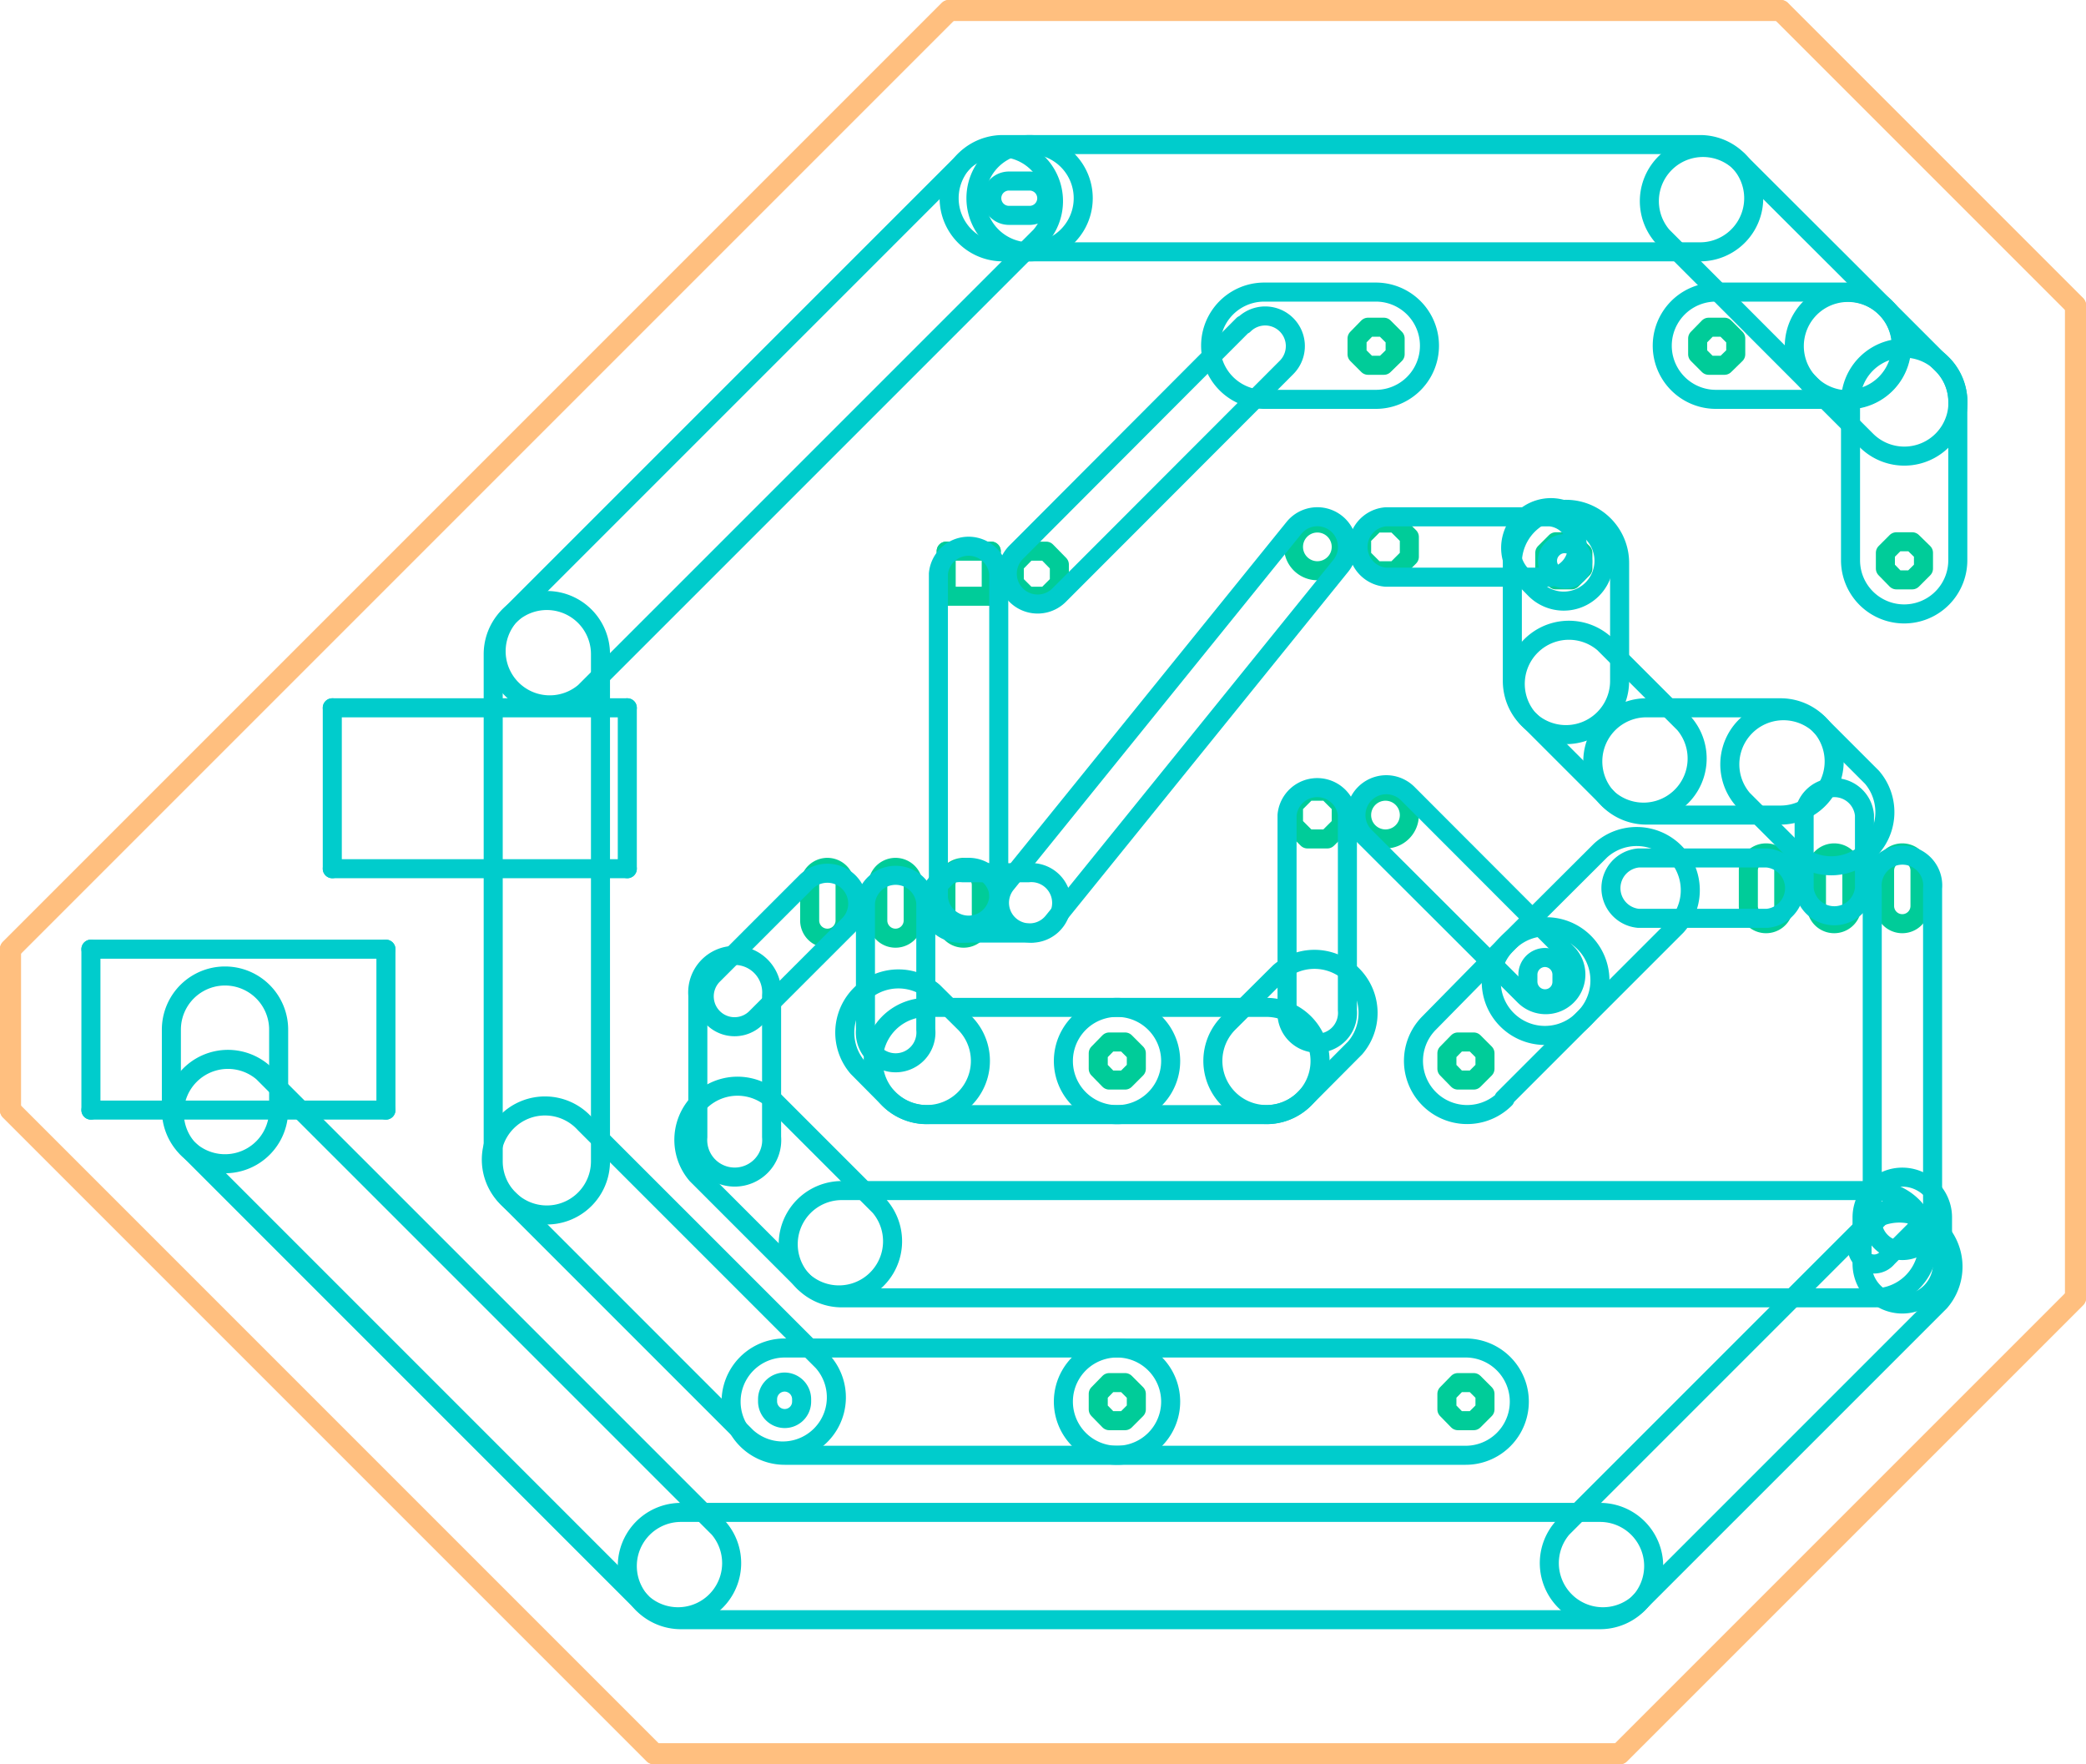<svg xmlns="http://www.w3.org/2000/svg" viewBox="0 0 77.78 65.78">
  <defs>
    <style>
      .cls-1, .cls-2, .cls-3 {
        fill: none;
        stroke-linecap: round;
        stroke-linejoin: round;
        stroke-width: 0.71px;
      }

      .cls-1 {
        stroke: #ffbf7f;
      }

      .cls-2 {
        stroke: #0cc;
      }

      .cls-3 {
        stroke: #0c9;
      }
    </style>
  </defs>
  <title>copper</title>
  <g id="_20" data-name="20">
    <g id="LWPOLYLINE">
      <path class="cls-1" d="M956.47,507.47l-35,35a.06.06,0,0,0,0,.06h.06l35-35a0,0,0,0,0-.06-.06Z" transform="translate(-921.11 -507.11)"/>
    </g>
    <g id="LWPOLYLINE-2" data-name="LWPOLYLINE">
      <path class="cls-1" d="M998.53,518.47l-11-11a0,0,0,0,0-.06.06l11,11h.06A.06.06,0,0,0,998.53,518.47Z" transform="translate(-921.11 -507.11)"/>
    </g>
    <g id="LWPOLYLINE-3" data-name="LWPOLYLINE">
      <path class="cls-1" d="M987.5,507.46h-31a0,0,0,1,0,0,.08h31a0,0,0,0,0,0-.08Z" transform="translate(-921.11 -507.11)"/>
    </g>
    <g id="LWPOLYLINE-4" data-name="LWPOLYLINE">
      <path class="cls-1" d="M921.46,542.5v6a0,0,0,0,0,.08,0v-6a0,0,0,0,0-.08,0Z" transform="translate(-921.11 -507.11)"/>
    </g>
    <g id="LWPOLYLINE-5" data-name="LWPOLYLINE">
      <path class="cls-1" d="M921.47,548.53l24,24h.06a.06.06,0,0,0,0-.06l-24-24h-.06A.06.06,0,0,0,921.47,548.53Z" transform="translate(-921.11 -507.11)"/>
    </g>
    <g id="LWPOLYLINE-6" data-name="LWPOLYLINE">
      <path class="cls-1" d="M981.53,572.53l17-17a.06.06,0,0,0,0-.06h-.06l-17,17a.06.06,0,0,0,0,.06Z" transform="translate(-921.11 -507.11)"/>
    </g>
    <g id="LWPOLYLINE-7" data-name="LWPOLYLINE">
      <path class="cls-1" d="M998.54,555.5v-37a0,0,0,0,0-.08,0v37a0,0,0,0,0,.08,0Z" transform="translate(-921.11 -507.11)"/>
    </g>
    <g id="LWPOLYLINE-8" data-name="LWPOLYLINE">
      <path class="cls-1" d="M945.5,572.54h36a0,0,0,0,0,0-.08h-36a0,0,0,0,0,0,.08Z" transform="translate(-921.11 -507.11)"/>
    </g>
  </g>
  <g id="_0" data-name="0">
    <g id="SOLID">
      <line class="cls-2" x1="3.39" y1="41.39" x2="3.39" y2="35.39"/>
      <line class="cls-2" x1="3.39" y1="35.39" x2="14.39" y2="35.39"/>
      <line class="cls-2" x1="14.39" y1="35.39" x2="14.39" y2="41.39"/>
      <line class="cls-2" x1="14.39" y1="41.39" x2="3.39" y2="41.39"/>
    </g>
    <g id="SOLID-2" data-name="SOLID">
      <line class="cls-2" x1="12.39" y1="32.39" x2="12.39" y2="26.39"/>
      <line class="cls-2" x1="12.39" y1="26.39" x2="23.39" y2="26.39"/>
      <line class="cls-2" x1="23.39" y1="26.39" x2="23.39" y2="32.39"/>
      <line class="cls-2" x1="23.39" y1="32.39" x2="12.39" y2="32.39"/>
    </g>
    <g id="CIRCLE">
      <path class="cls-3" d="M971.12,527.5a.89.89,0,1,0-.89.89.89.89,0,0,0,.89-.89Z" transform="translate(-921.11 -507.11)"/>
    </g>
    <g id="LWPOLYLINE-9" data-name="LWPOLYLINE">
      <polygon class="cls-3" points="50.77 20.76 50.77 20.02 51.29 19.5 52.03 19.5 52.55 20.02 52.55 20.76 52.03 21.28 51.29 21.28 50.77 20.76"/>
    </g>
    <g id="CIRCLE-2" data-name="CIRCLE">
      <path class="cls-3" d="M971.88,537.5a.89.89,0,1,0,.89-.89.89.89,0,0,0-.89.89Z" transform="translate(-921.11 -507.11)"/>
    </g>
    <g id="LWPOLYLINE-10" data-name="LWPOLYLINE">
      <polygon class="cls-3" points="50.01 30.02 50.01 30.76 49.49 31.28 48.75 31.28 48.23 30.76 48.23 30.02 48.75 29.5 49.49 29.5 50.01 30.02"/>
    </g>
    <g id="LWPOLYLINE-11" data-name="LWPOLYLINE">
      <polygon class="cls-3" points="39.5 21.05 39.5 21.74 39.01 22.23 38.31 22.23 37.82 21.74 37.82 21.05 38.31 20.55 39.01 20.55 39.5 21.05"/>
    </g>
    <g id="SOLID-3" data-name="SOLID">
      <line class="cls-3" x1="36.96" y1="20.55" x2="36.96" y2="22.23"/>
      <line class="cls-3" x1="36.96" y1="22.23" x2="35.28" y2="22.23"/>
      <line class="cls-3" x1="35.28" y1="22.23" x2="35.28" y2="20.55"/>
      <line class="cls-3" x1="35.28" y1="20.55" x2="36.96" y2="20.55"/>
    </g>
    <g id="LWPOLYLINE-12" data-name="LWPOLYLINE">
      <polygon class="cls-3" points="50.6 13.21 50.6 12.62 51.01 12.2 51.6 12.2 52.02 12.62 52.02 13.21 51.6 13.62 51.01 13.62 50.6 13.21"/>
    </g>
    <g id="LWPOLYLINE-13" data-name="LWPOLYLINE">
      <polygon class="cls-3" points="63.3 13.21 63.3 12.62 63.71 12.2 64.3 12.2 64.72 12.62 64.72 13.21 64.3 13.62 63.71 13.62 63.3 13.21"/>
    </g>
    <g id="LWPOLYLINE-14" data-name="LWPOLYLINE">
      <polygon class="cls-3" points="57.6 21.2 57.6 20.61 58.01 20.2 58.6 20.2 59.02 20.61 59.02 21.2 58.6 21.62 58.01 21.62 57.6 21.2"/>
    </g>
    <g id="LWPOLYLINE-15" data-name="LWPOLYLINE">
      <polygon class="cls-3" points="70.3 21.2 70.3 20.61 70.71 20.2 71.3 20.2 71.72 20.61 71.72 21.2 71.3 21.62 70.71 21.62 70.3 21.2"/>
    </g>
    <g id="LWPOLYLINE-16" data-name="LWPOLYLINE">
      <polygon class="cls-3" points="41.36 38.85 41.95 38.85 42.37 39.27 42.37 39.85 41.95 40.27 41.36 40.27 40.95 39.85 40.95 39.27 41.36 38.85"/>
    </g>
    <g id="LWPOLYLINE-17" data-name="LWPOLYLINE">
      <polygon class="cls-3" points="41.36 51.55 41.95 51.55 42.37 51.97 42.37 52.55 41.95 52.97 41.36 52.97 40.95 52.55 40.95 51.97 41.36 51.55"/>
    </g>
    <g id="LWPOLYLINE-18" data-name="LWPOLYLINE">
      <polygon class="cls-3" points="54.36 38.85 54.95 38.85 55.37 39.27 55.37 39.85 54.95 40.27 54.36 40.27 53.95 39.85 53.95 39.27 54.36 38.85"/>
    </g>
    <g id="LWPOLYLINE-19" data-name="LWPOLYLINE">
      <polygon class="cls-3" points="54.36 51.55 54.95 51.55 55.37 51.97 55.37 52.55 54.95 52.97 54.36 52.97 53.95 52.55 53.95 51.97 54.36 51.55"/>
    </g>
    <g id="LWPOLYLINE-20" data-name="LWPOLYLINE">
      <path class="cls-3" d="M955.16,541.43v-1.32a.66.66,0,1,0-1.32,0v1.32a.66.66,0,1,0,1.32,0Z" transform="translate(-921.11 -507.11)"/>
    </g>
    <g id="LWPOLYLINE-21" data-name="LWPOLYLINE">
      <path class="cls-3" d="M957.7,541.43v-1.32a.66.66,0,1,0-1.32,0v1.32a.66.66,0,1,0,1.32,0Z" transform="translate(-921.11 -507.11)"/>
    </g>
    <g id="LWPOLYLINE-22" data-name="LWPOLYLINE">
      <path class="cls-3" d="M952.62,541.43v-1.32a.66.66,0,1,0-1.32,0v1.32a.66.66,0,1,0,1.32,0Z" transform="translate(-921.11 -507.11)"/>
    </g>
    <g id="LWPOLYLINE-23" data-name="LWPOLYLINE">
      <path class="cls-3" d="M988.84,539.57v1.32a.66.66,0,1,0,1.32,0v-1.32a.66.66,0,0,0-1.32,0Z" transform="translate(-921.11 -507.11)"/>
    </g>
    <g id="LWPOLYLINE-24" data-name="LWPOLYLINE">
      <path class="cls-3" d="M986.3,539.57v1.32a.66.66,0,0,0,1.32,0v-1.32a.66.66,0,0,0-1.32,0Z" transform="translate(-921.11 -507.11)"/>
    </g>
    <g id="LWPOLYLINE-25" data-name="LWPOLYLINE">
      <path class="cls-3" d="M991.38,539.57v1.32a.66.66,0,0,0,1.32,0v-1.32a.66.66,0,0,0-1.32,0Z" transform="translate(-921.11 -507.11)"/>
    </g>
  </g>
  <g id="_16" data-name="16">
    <g id="LWPOLYLINE-26" data-name="LWPOLYLINE">
      <path class="cls-2" d="M985.11,522H990a2,2,0,0,0,0-4h-4.91a2,2,0,0,0,0,4Z" transform="translate(-921.11 -507.11)"/>
    </g>
    <g id="LWPOLYLINE-27" data-name="LWPOLYLINE">
      <path class="cls-2" d="M990.11,522.11V528a2,2,0,0,0,4,0v-5.91a2,2,0,0,0-4,0Z" transform="translate(-921.11 -507.11)"/>
    </g>
    <g id="LWPOLYLINE-28" data-name="LWPOLYLINE">
      <path class="cls-2" d="M988.6,521.43l2.1,2.1a2,2,0,0,0,2.83-2.83l-2.1-2.1a2,2,0,0,0-2.83,2.83Z" transform="translate(-921.11 -507.11)"/>
    </g>
    <g id="LWPOLYLINE-29" data-name="LWPOLYLINE">
      <path class="cls-2" d="M983.09,515.91l5.51,5.52a2,2,0,0,0,2.83-2.83l-5.52-5.51a2,2,0,0,0-2.82,2.82Z" transform="translate(-921.11 -507.11)"/>
    </g>
    <g id="LWPOLYLINE-30" data-name="LWPOLYLINE">
      <path class="cls-2" d="M984.5,512.5h-25a2,2,0,0,0,0,4h25a2,2,0,0,0,0-4Z" transform="translate(-921.11 -507.11)"/>
    </g>
    <g id="LWPOLYLINE-31" data-name="LWPOLYLINE">
      <path class="cls-2" d="M958.73,515.14h.77a.64.64,0,0,0,0-1.28h-.77a.64.64,0,0,0,0,1.28Z" transform="translate(-921.11 -507.11)"/>
    </g>
    <g id="LWPOLYLINE-32" data-name="LWPOLYLINE">
      <path class="cls-2" d="M975.76,557.37h-13a2,2,0,0,0,0,4h13a2,2,0,0,0,0-4Z" transform="translate(-921.11 -507.11)"/>
    </g>
    <g id="LWPOLYLINE-33" data-name="LWPOLYLINE">
      <path class="cls-2" d="M950.37,561.37h12.39a2,2,0,0,0,0-4H950.37a2,2,0,0,0,0,4Z" transform="translate(-921.11 -507.11)"/>
    </g>
    <g id="LWPOLYLINE-34" data-name="LWPOLYLINE">
      <path class="cls-2" d="M949.73,559.28v.09a.64.64,0,0,0,.64.63.63.63,0,0,0,.63-.63v-.09a.64.64,0,0,0-.63-.64A.64.64,0,0,0,949.73,559.28Z" transform="translate(-921.11 -507.11)"/>
    </g>
    <g id="LWPOLYLINE-35" data-name="LWPOLYLINE">
      <path class="cls-2" d="M959.5,512.5h-1a2,2,0,0,0,0,4h1a2,2,0,0,0,0-4Z" transform="translate(-921.11 -507.11)"/>
    </g>
    <g id="LWPOLYLINE-36" data-name="LWPOLYLINE">
      <path class="cls-2" d="M957.09,513.09l-17,17a2,2,0,0,0,2.82,2.82l17-17a2,2,0,0,0-2.82-2.82Z" transform="translate(-921.11 -507.11)"/>
    </g>
    <g id="LWPOLYLINE-37" data-name="LWPOLYLINE">
      <path class="cls-2" d="M939.5,531.5v18.91a2,2,0,0,0,4,0V531.5a2,2,0,0,0-4,0Z" transform="translate(-921.11 -507.11)"/>
    </g>
    <g id="LWPOLYLINE-38" data-name="LWPOLYLINE">
      <path class="cls-2" d="M940.09,551.83l8.86,8.86a2,2,0,0,0,2.83-2.82L942.91,549a2,2,0,1,0-2.82,2.83Z" transform="translate(-921.11 -507.11)"/>
    </g>
    <g id="LWPOLYLINE-39" data-name="LWPOLYLINE">
      <path class="cls-2" d="M990.92,540.23V552.5a1.13,1.13,0,1,0,2.25,0V540.23a1.13,1.13,0,1,0-2.25,0Z" transform="translate(-921.11 -507.11)"/>
    </g>
    <g id="LWPOLYLINE-40" data-name="LWPOLYLINE">
      <path class="cls-2" d="M990.54,552.5v1.73a1.5,1.5,0,0,0,3,0V552.5a1.5,1.5,0,0,0-3,0Z" transform="translate(-921.11 -507.11)"/>
    </g>
    <g id="LWPOLYLINE-41" data-name="LWPOLYLINE">
      <path class="cls-2" d="M990.63,552.82l-11.27,11.27a2,2,0,0,0,2.82,2.82l11.27-11.27a2,2,0,0,0-2.82-2.82Z" transform="translate(-921.11 -507.11)"/>
    </g>
    <g id="LWPOLYLINE-42" data-name="LWPOLYLINE">
      <path class="cls-2" d="M980.77,563.5H946.5a2,2,0,0,0,0,4h34.27a2,2,0,0,0,0-4Z" transform="translate(-921.11 -507.11)"/>
    </g>
    <g id="LWPOLYLINE-43" data-name="LWPOLYLINE">
      <path class="cls-2" d="M931.5,548.5v-3a2,2,0,0,0-4,0v3a2,2,0,0,0,4,0Z" transform="translate(-921.11 -507.11)"/>
    </g>
    <g id="LWPOLYLINE-44" data-name="LWPOLYLINE">
      <path class="cls-2" d="M947.91,564.09l-17-17a2,2,0,0,0-2.82,2.82l17,17a2,2,0,0,0,2.82-2.82Z" transform="translate(-921.11 -507.11)"/>
    </g>
    <g id="LWPOLYLINE-45" data-name="LWPOLYLINE">
      <path class="cls-2" d="M951.16,540l-3.46,3.46a1.13,1.13,0,1,0,1.6,1.6l3.46-3.46a1.13,1.13,0,1,0-1.6-1.6Z" transform="translate(-921.11 -507.11)"/>
    </g>
    <g id="LWPOLYLINE-46" data-name="LWPOLYLINE">
      <path class="cls-2" d="M947.09,550.91l4,4a2,2,0,0,0,2.82-2.82l-4-4a2,2,0,0,0-2.82,2.82Z" transform="translate(-921.11 -507.11)"/>
    </g>
    <g id="LWPOLYLINE-47" data-name="LWPOLYLINE">
      <path class="cls-2" d="M952.5,555.5H991a2,2,0,0,0,0-4H952.5a2,2,0,0,0,0,4Z" transform="translate(-921.11 -507.11)"/>
    </g>
    <g id="LWPOLYLINE-48" data-name="LWPOLYLINE">
      <path class="cls-2" d="M991.49,554l1-1a.64.64,0,0,0-.9-.9l-1,1a.64.64,0,1,0,.9.9Z" transform="translate(-921.11 -507.11)"/>
    </g>
    <g id="LWPOLYLINE-49" data-name="LWPOLYLINE">
      <path class="cls-2" d="M947.13,544.23v5.27a1.38,1.38,0,1,0,2.75,0v-5.27a1.38,1.38,0,1,0-2.75,0Z" transform="translate(-921.11 -507.11)"/>
    </g>
    <g id="LWPOLYLINE-50" data-name="LWPOLYLINE">
      <path class="cls-2" d="M972.77,528.63h6.13a1.13,1.13,0,0,0,0-2.25h-6.13a1.13,1.13,0,0,0,0,2.25Z" transform="translate(-921.11 -507.11)"/>
    </g>
    <g id="LWPOLYLINE-51" data-name="LWPOLYLINE">
      <path class="cls-2" d="M977.84,528.56l.51.52a1.5,1.5,0,0,0,2.13-2.12l-.52-.52a1.5,1.5,0,0,0-2.12,2.12Z" transform="translate(-921.11 -507.11)"/>
    </g>
    <g id="LWPOLYLINE-52" data-name="LWPOLYLINE">
      <path class="cls-2" d="M979,528.47l.08.08a.64.64,0,0,0,.9-.9l-.09-.08a.62.62,0,0,0-.89,0A.63.63,0,0,0,979,528.47Z" transform="translate(-921.11 -507.11)"/>
    </g>
    <g id="LWPOLYLINE-53" data-name="LWPOLYLINE">
      <path class="cls-2" d="M977.5,528.1v4.4a2,2,0,0,0,4,0v-4.4a2,2,0,1,0-4,0Z" transform="translate(-921.11 -507.11)"/>
    </g>
    <g id="LWPOLYLINE-54" data-name="LWPOLYLINE">
      <path class="cls-2" d="M978.09,533.91l3,3a2,2,0,0,0,2.82-2.82l-3-3a2,2,0,0,0-2.82,2.82Z" transform="translate(-921.11 -507.11)"/>
    </g>
    <g id="LWPOLYLINE-55" data-name="LWPOLYLINE">
      <path class="cls-2" d="M982.5,537.5h5a2,2,0,0,0,0-4h-5a2,2,0,0,0,0,4Z" transform="translate(-921.11 -507.11)"/>
    </g>
    <g id="LWPOLYLINE-56" data-name="LWPOLYLINE">
      <path class="cls-2" d="M990.91,536.09l-2-2a2,2,0,0,0-2.82,2.82l2,2a2,2,0,0,0,2.82-2.82Z" transform="translate(-921.11 -507.11)"/>
    </g>
    <g id="LWPOLYLINE-57" data-name="LWPOLYLINE">
      <path class="cls-2" d="M990.63,540.23V537.5a1.13,1.13,0,0,0-2.25,0v2.73a1.13,1.13,0,0,0,2.25,0Z" transform="translate(-921.11 -507.11)"/>
    </g>
    <g id="LWPOLYLINE-58" data-name="LWPOLYLINE">
      <path class="cls-2" d="M957,541.9h2.46a1.13,1.13,0,1,0,0-2.25H957a1.13,1.13,0,1,0,0,2.25Z" transform="translate(-921.11 -507.11)"/>
    </g>
    <g id="LWPOLYLINE-59" data-name="LWPOLYLINE">
      <path class="cls-2" d="M960.37,541.48l10.73-13.27a1.12,1.12,0,0,0-1.74-1.42l-10.73,13.27a1.12,1.12,0,1,0,1.74,1.42Z" transform="translate(-921.11 -507.11)"/>
    </g>
    <g id="LWPOLYLINE-60" data-name="LWPOLYLINE">
      <path class="cls-2" d="M956.1,528.5v12.08a1.13,1.13,0,0,0,2.25,0V528.5a1.13,1.13,0,0,0-2.25,0Z" transform="translate(-921.11 -507.11)"/>
    </g>
    <g id="LWPOLYLINE-61" data-name="LWPOLYLINE">
      <path class="cls-2" d="M956.43,539.78l-.19.19a1.13,1.13,0,0,0,1.6,1.6l.19-.19a1.13,1.13,0,1,0-1.6-1.6Z" transform="translate(-921.11 -507.11)"/>
    </g>
    <g id="LWPOLYLINE-62" data-name="LWPOLYLINE">
      <path class="cls-2" d="M972.41,518h-4.16a2,2,0,0,0,0,4h4.16a2,2,0,0,0,0-4Z" transform="translate(-921.11 -507.11)"/>
    </g>
    <g id="LWPOLYLINE-63" data-name="LWPOLYLINE">
      <path class="cls-2" d="M967.46,519.22,959,527.7a1.13,1.13,0,1,0,1.6,1.6l8.48-8.49a1.12,1.12,0,0,0-1.59-1.59Z" transform="translate(-921.11 -507.11)"/>
    </g>
    <g id="LWPOLYLINE-64" data-name="LWPOLYLINE">
      <path class="cls-2" d="M953.38,540.77v4.73a1.13,1.13,0,1,0,2.25,0v-4.73a1.13,1.13,0,0,0-2.25,0Z" transform="translate(-921.11 -507.11)"/>
    </g>
    <g id="LWPOLYLINE-65" data-name="LWPOLYLINE">
      <path class="cls-2" d="M953.09,546.91l1.16,1.17a2,2,0,0,0,2.83-2.83l-1.17-1.16a2,2,0,0,0-2.82,2.82Z" transform="translate(-921.11 -507.11)"/>
    </g>
    <g id="LWPOLYLINE-66" data-name="LWPOLYLINE">
      <path class="cls-2" d="M955.67,548.67h7.09a2,2,0,0,0,0-4h-7.09a2,2,0,0,0,0,4Z" transform="translate(-921.11 -507.11)"/>
    </g>
    <g id="LWPOLYLINE-67" data-name="LWPOLYLINE">
      <path class="cls-2" d="M969.1,537.5v7.27a1.13,1.13,0,1,0,2.25,0V537.5a1.13,1.13,0,0,0-2.25,0Z" transform="translate(-921.11 -507.11)"/>
    </g>
    <g id="LWPOLYLINE-68" data-name="LWPOLYLINE">
      <path class="cls-2" d="M968.33,544.67h-5.57a2,2,0,0,0,0,4h5.57a2,2,0,0,0,0-4Z" transform="translate(-921.11 -507.11)"/>
    </g>
    <g id="LWPOLYLINE-69" data-name="LWPOLYLINE">
      <path class="cls-2" d="M968.82,543.36l-1.9,1.89a2,2,0,0,0,2.83,2.83l1.89-1.9a2,2,0,0,0-2.82-2.82Z" transform="translate(-921.11 -507.11)"/>
    </g>
    <g id="LWPOLYLINE-70" data-name="LWPOLYLINE">
      <path class="cls-2" d="M977.18,548.08l3-3a2,2,0,0,0-2.83-2.83l-2.95,3a2,2,0,0,0,2.83,2.83Z" transform="translate(-921.11 -507.11)"/>
    </g>
    <g id="LWPOLYLINE-71" data-name="LWPOLYLINE">
      <path class="cls-2" d="M980.13,545.13l3.49-3.49a2,2,0,0,0-2.83-2.82l-3.49,3.48a2,2,0,0,0,2.83,2.83Z" transform="translate(-921.11 -507.11)"/>
    </g>
    <g id="LWPOLYLINE-72" data-name="LWPOLYLINE">
      <path class="cls-2" d="M982.2,541.35H987a1.13,1.13,0,0,0,0-2.25H982.2a1.13,1.13,0,0,0,0,2.25Z" transform="translate(-921.11 -507.11)"/>
    </g>
    <g id="LWPOLYLINE-73" data-name="LWPOLYLINE">
      <path class="cls-2" d="M972,538.3l5.95,5.94a1.12,1.12,0,0,0,1.59-1.59l-5.94-5.95a1.13,1.13,0,1,0-1.6,1.6Z" transform="translate(-921.11 -507.11)"/>
    </g>
    <g id="LWPOLYLINE-74" data-name="LWPOLYLINE">
      <path class="cls-2" d="M978.08,543.45v.27a.64.64,0,0,0,.64.63.63.63,0,0,0,.63-.63v-.27a.64.64,0,0,0-.63-.64A.64.64,0,0,0,978.08,543.45Z" transform="translate(-921.11 -507.11)"/>
    </g>
  </g>
</svg>

